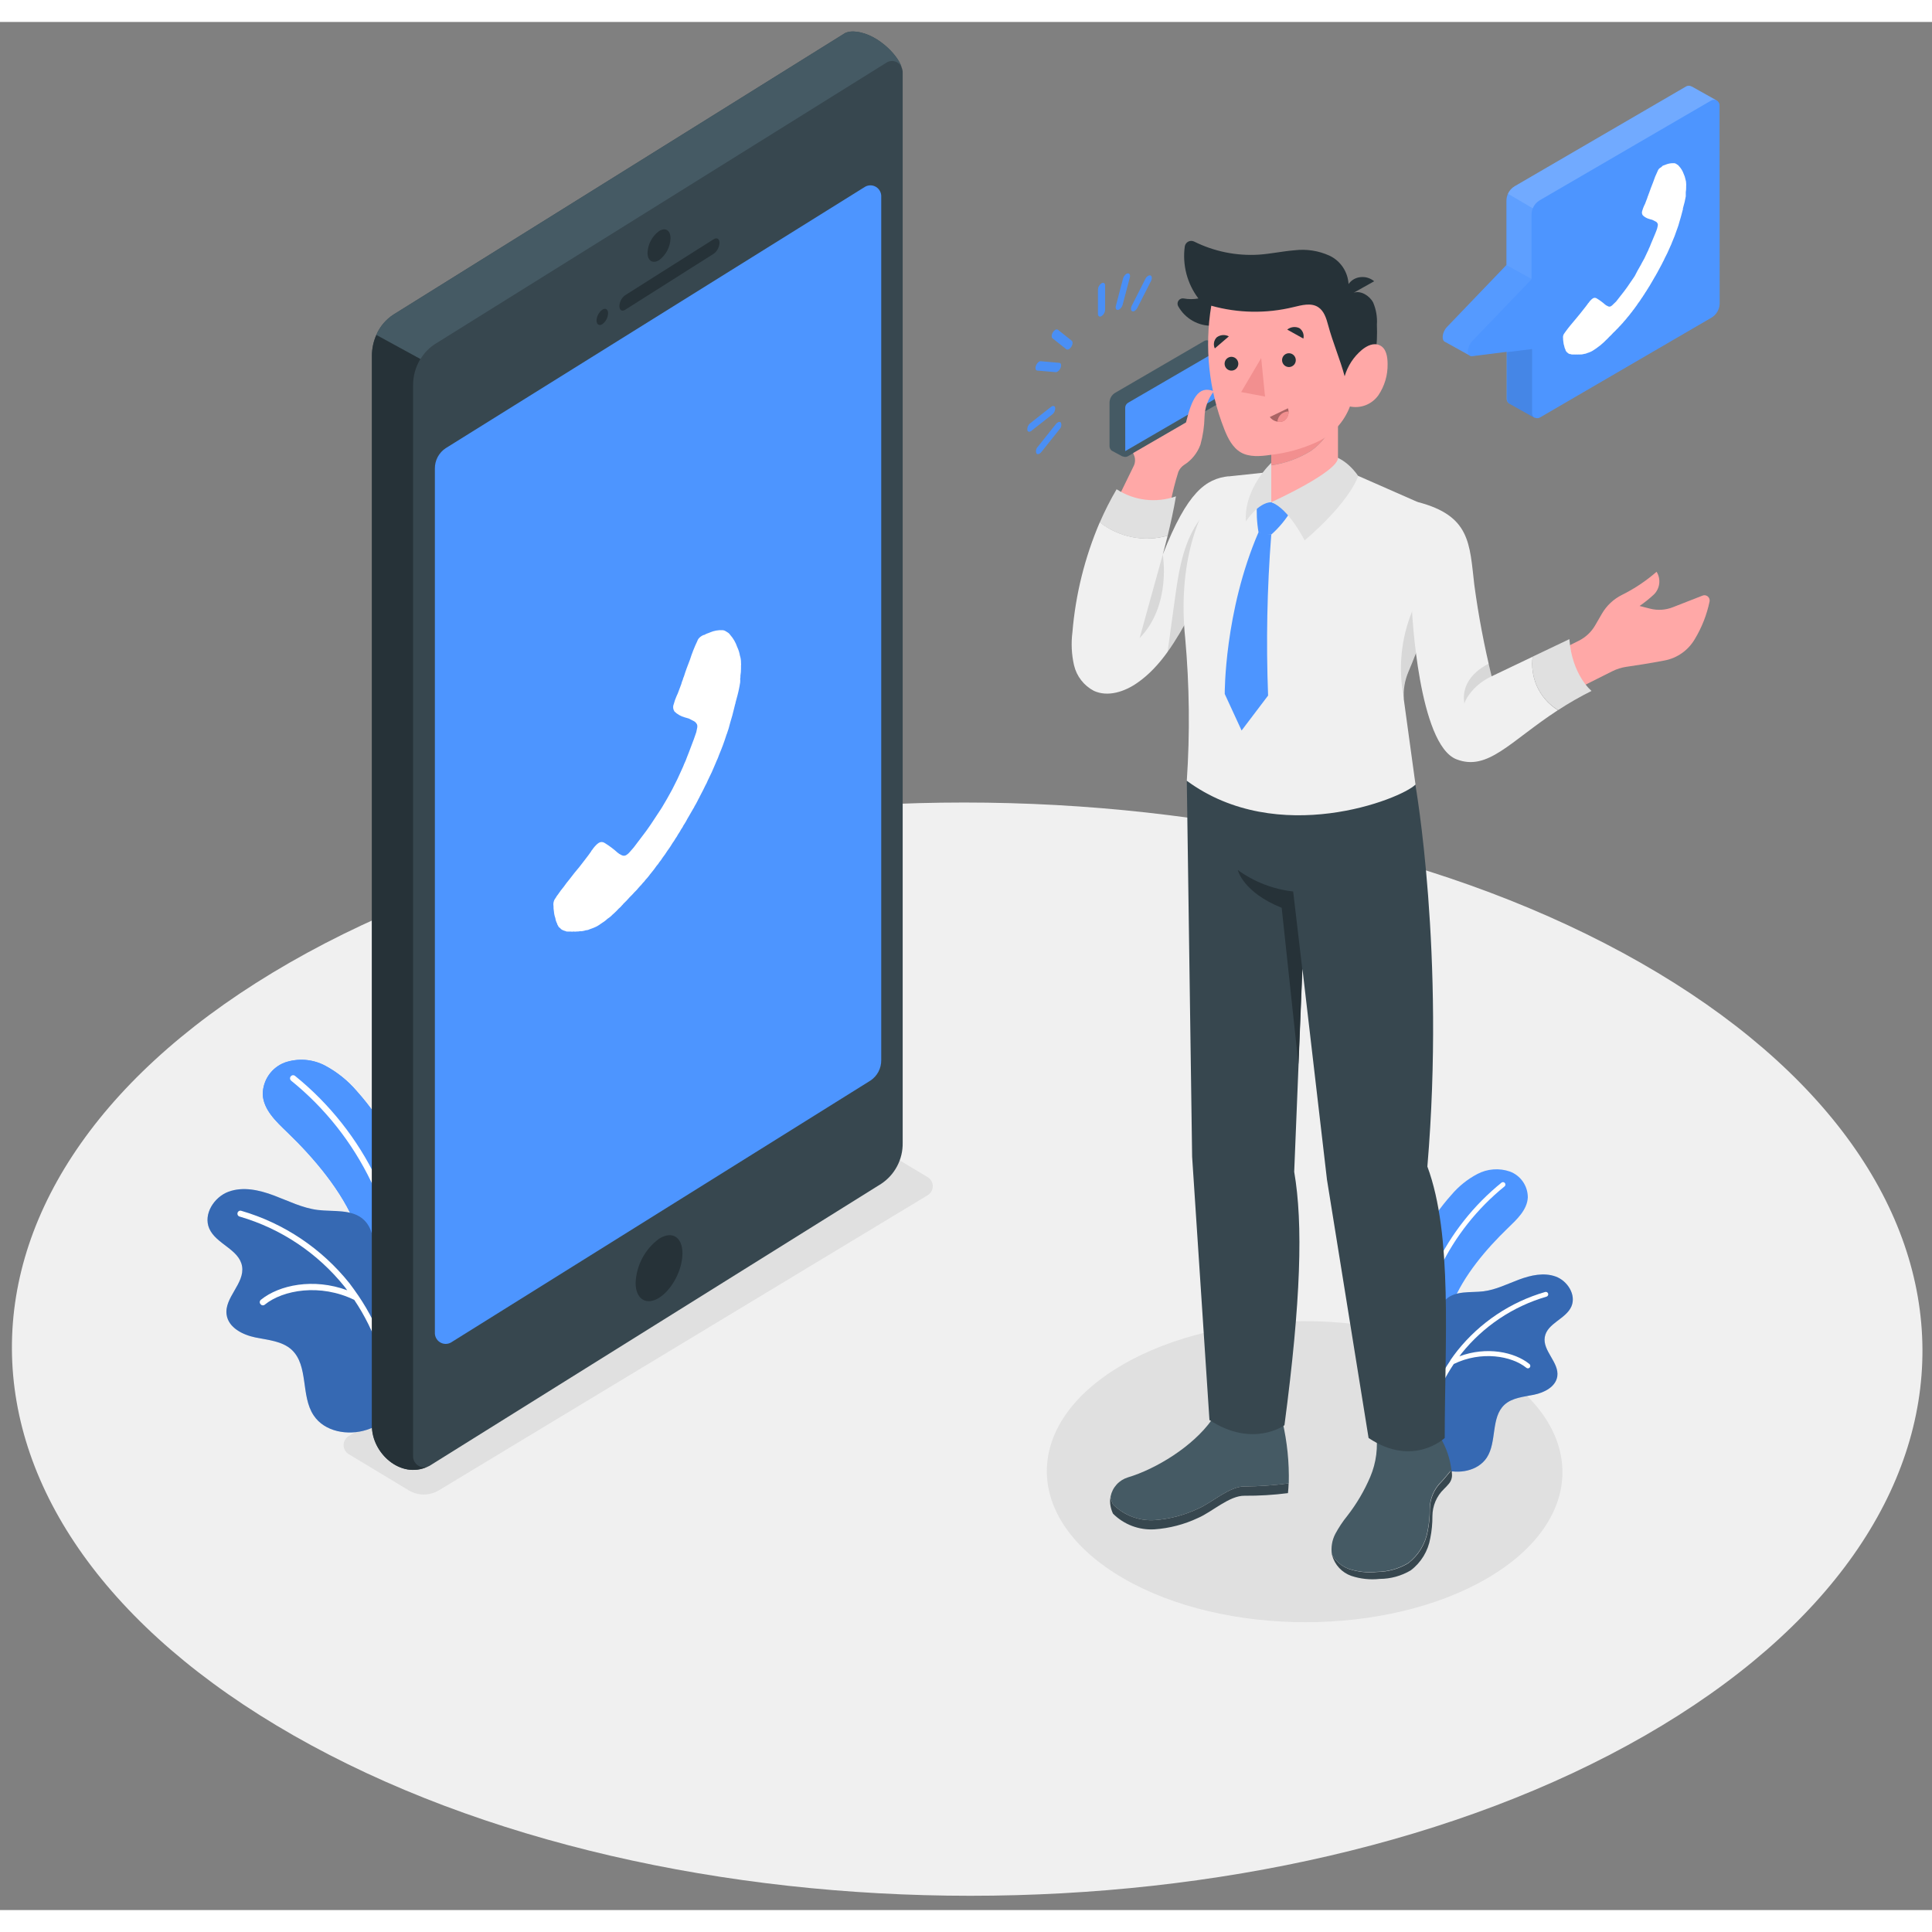 <svg width="300" height="300" viewBox="0 0 88 86" fill="none" xmlns="http://www.w3.org/2000/svg">
<rect x="0" y="0" width="88" height="86" fill="#808080" stroke="none"/>
<path d="M74.721 42.849C91.769 52.572 91.858 68.325 74.919 78.056C57.98 87.787 30.435 87.777 13.387 78.056C-3.66 68.335 -3.751 52.58 13.19 42.849C30.131 33.118 57.678 33.126 74.721 42.849Z" fill="#F0F0F0"/>
<path d="M15.873 65.228L18.611 66.88C18.82 67.007 19.059 67.074 19.302 67.074C19.546 67.074 19.785 67.007 19.994 66.88L42.259 53.439C42.329 53.396 42.386 53.336 42.426 53.265C42.466 53.193 42.486 53.112 42.486 53.03C42.486 52.948 42.466 52.867 42.426 52.796C42.386 52.724 42.329 52.664 42.259 52.621L39.513 50.969C39.304 50.843 39.065 50.776 38.822 50.776C38.578 50.776 38.339 50.843 38.131 50.969L15.873 64.416C15.805 64.459 15.749 64.519 15.71 64.59C15.671 64.661 15.65 64.741 15.65 64.822C15.65 64.903 15.671 64.983 15.71 65.054C15.749 65.125 15.805 65.185 15.873 65.228Z" fill="#E0E0E0"/>
<path d="M67.7 61.184C72.301 63.863 72.326 68.204 67.756 70.881C63.185 73.558 55.749 73.56 51.149 70.881C46.548 68.202 46.523 63.863 51.093 61.184C55.664 58.505 63.1 58.507 67.7 61.184Z" fill="#E0E0E0"/>
<path d="M13.092 50.579C12.585 50.09 12.002 49.554 11.967 48.846C11.969 48.529 12.067 48.22 12.247 47.961C12.428 47.702 12.683 47.504 12.978 47.395C13.275 47.293 13.59 47.254 13.903 47.277C14.216 47.301 14.521 47.389 14.8 47.534C15.356 47.83 15.851 48.229 16.259 48.71C17.488 50.087 18.378 51.737 18.857 53.526C19.335 55.314 19.388 57.191 19.012 59.004C18.96 59.243 18.881 59.508 18.668 59.621C18.328 59.803 17.941 59.484 17.709 59.175C17.203 58.499 16.822 57.738 16.581 56.926C16.384 56.24 16.471 55.483 16.214 54.837C15.586 53.25 14.301 51.743 13.092 50.579Z" fill="#4D95FF"/>
<path d="M13.092 50.579C12.585 50.09 12.002 49.554 11.967 48.846C11.969 48.529 12.067 48.22 12.247 47.961C12.428 47.702 12.683 47.504 12.978 47.395C13.275 47.293 13.59 47.254 13.903 47.277C14.216 47.301 14.521 47.389 14.8 47.534C15.356 47.83 15.851 48.229 16.259 48.71C17.488 50.087 18.378 51.737 18.857 53.526C19.335 55.314 19.388 57.191 19.012 59.004C18.96 59.243 18.881 59.508 18.668 59.621C18.328 59.803 17.941 59.484 17.709 59.175C17.203 58.499 16.822 57.738 16.581 56.926C16.384 56.24 16.471 55.483 16.214 54.837C15.586 53.25 14.301 51.743 13.092 50.579Z" fill="#4D95FF"/>
<path d="M18.372 58.696C18.354 58.696 18.336 58.692 18.32 58.685C18.303 58.678 18.288 58.668 18.276 58.656C18.263 58.643 18.254 58.627 18.247 58.611C18.24 58.594 18.237 58.576 18.237 58.559C18.221 56.572 17.766 54.615 16.906 52.828C16.046 51.041 14.803 49.469 13.266 48.227C13.251 48.215 13.239 48.201 13.229 48.185C13.22 48.169 13.214 48.151 13.212 48.132C13.21 48.114 13.211 48.095 13.216 48.077C13.222 48.059 13.23 48.042 13.242 48.028C13.254 48.013 13.268 48.001 13.284 47.992C13.3 47.983 13.318 47.977 13.336 47.975C13.354 47.973 13.373 47.975 13.391 47.98C13.409 47.985 13.425 47.994 13.439 48.006C15.009 49.274 16.279 50.879 17.156 52.703C18.034 54.528 18.498 56.527 18.514 58.554C18.514 58.573 18.511 58.592 18.504 58.61C18.497 58.627 18.487 58.643 18.473 58.656C18.46 58.67 18.444 58.68 18.427 58.687C18.409 58.694 18.39 58.697 18.372 58.696Z" fill="white"/>
<path d="M16.707 64.126C15.852 64.402 14.78 64.221 14.284 63.465C13.692 62.577 14.065 61.208 13.285 60.479C12.849 60.081 12.207 60.037 11.629 59.918C11.05 59.798 10.408 59.474 10.322 58.885C10.207 58.105 11.159 57.456 11.026 56.678C10.894 55.899 9.842 55.67 9.532 54.958C9.249 54.309 9.749 53.523 10.412 53.28C11.076 53.037 11.812 53.204 12.472 53.451C13.131 53.698 13.773 54.025 14.472 54.112C15.171 54.2 16.04 54.058 16.573 54.562C17.287 55.235 16.879 56.518 17.43 57.33C17.801 57.876 18.498 58.065 19.031 58.447C19.362 58.69 19.631 59.009 19.815 59.377C19.999 59.746 20.093 60.154 20.089 60.567C20.071 61.46 19.605 62.107 18.934 62.621C18.223 63.178 17.597 63.839 16.707 64.126Z" fill="#4D95FF"/>
<path opacity="0.3" d="M16.707 64.126C15.852 64.402 14.78 64.221 14.284 63.465C13.692 62.577 14.065 61.208 13.285 60.479C12.849 60.081 12.207 60.037 11.629 59.918C11.05 59.798 10.408 59.474 10.322 58.885C10.207 58.105 11.159 57.456 11.026 56.678C10.894 55.899 9.842 55.67 9.532 54.958C9.249 54.309 9.749 53.523 10.412 53.28C11.076 53.037 11.812 53.204 12.472 53.451C13.131 53.698 13.773 54.025 14.472 54.112C15.171 54.2 16.04 54.058 16.573 54.562C17.287 55.235 16.879 56.518 17.43 57.33C17.801 57.876 18.498 58.065 19.031 58.447C19.362 58.69 19.631 59.009 19.815 59.377C19.999 59.746 20.093 60.154 20.089 60.567C20.071 61.46 19.605 62.107 18.934 62.621C18.223 63.178 17.597 63.839 16.707 64.126Z" fill="black"/>
<path d="M16.322 58.013L16.312 57.999C16.184 57.812 16.051 57.627 15.917 57.45C14.652 55.87 12.936 54.719 11.001 54.154C10.983 54.147 10.964 54.144 10.945 54.144C10.926 54.145 10.908 54.15 10.891 54.158C10.873 54.167 10.858 54.179 10.846 54.193C10.834 54.208 10.825 54.225 10.82 54.243C10.815 54.262 10.813 54.281 10.816 54.3C10.818 54.319 10.825 54.337 10.835 54.354C10.845 54.37 10.858 54.384 10.874 54.395C10.889 54.406 10.907 54.413 10.926 54.416C12.807 54.966 14.476 56.084 15.706 57.621C15.743 57.669 15.777 57.722 15.815 57.77C14.282 57.203 12.719 57.526 11.885 58.202C11.87 58.213 11.858 58.228 11.849 58.244C11.839 58.261 11.834 58.279 11.832 58.297C11.83 58.316 11.832 58.335 11.838 58.353C11.844 58.371 11.853 58.387 11.866 58.401C11.877 58.416 11.891 58.429 11.907 58.439C11.923 58.448 11.941 58.454 11.96 58.456C11.978 58.458 11.997 58.456 12.015 58.451C12.033 58.445 12.049 58.436 12.063 58.423C12.888 57.752 14.592 57.454 16.136 58.208C17.097 59.637 17.659 61.3 17.763 63.023C17.765 63.057 17.78 63.09 17.805 63.113C17.83 63.137 17.863 63.15 17.898 63.15C17.915 63.15 17.933 63.145 17.949 63.138C17.965 63.13 17.98 63.119 17.991 63.106C18.003 63.092 18.013 63.077 18.018 63.06C18.024 63.043 18.027 63.025 18.026 63.007C17.916 61.218 17.327 59.492 16.322 58.013Z" fill="white"/>
<path d="M68.678 54.942C69.091 54.544 69.563 54.11 69.59 53.537C69.589 53.28 69.51 53.029 69.364 52.819C69.217 52.609 69.01 52.449 68.771 52.361C68.529 52.278 68.274 52.245 68.02 52.265C67.766 52.284 67.518 52.355 67.292 52.474C66.84 52.712 66.438 53.036 66.107 53.427C65.108 54.545 64.385 55.885 63.996 57.337C63.608 58.79 63.566 60.315 63.872 61.787C63.881 61.886 63.911 61.981 63.959 62.068C64.008 62.154 64.073 62.229 64.153 62.288C64.429 62.436 64.745 62.177 64.93 61.926C65.341 61.377 65.651 60.758 65.845 60.099C66.01 59.544 65.936 58.929 66.143 58.405C66.654 57.111 67.697 55.887 68.678 54.942Z" fill="#4D95FF"/>
<path d="M64.392 61.528C64.421 61.528 64.449 61.516 64.47 61.495C64.491 61.475 64.502 61.446 64.502 61.417C64.516 59.805 64.885 58.216 65.583 56.766C66.281 55.316 67.29 54.041 68.538 53.033C68.557 53.014 68.568 52.988 68.569 52.961C68.57 52.934 68.562 52.908 68.545 52.886C68.529 52.865 68.505 52.851 68.478 52.846C68.452 52.841 68.425 52.846 68.402 52.86C67.129 53.889 66.099 55.191 65.387 56.672C64.675 58.152 64.298 59.773 64.285 61.419C64.286 61.447 64.297 61.474 64.317 61.495C64.337 61.515 64.364 61.527 64.392 61.528Z" fill="white"/>
<path d="M65.745 65.933C66.439 66.158 67.31 66.01 67.719 65.397C68.191 64.677 67.897 63.566 68.528 62.983C68.884 62.659 69.403 62.625 69.873 62.527C70.343 62.43 70.86 62.169 70.933 61.691C71.026 61.056 70.254 60.531 70.363 59.9C70.471 59.269 71.322 59.084 71.575 58.507C71.804 57.979 71.397 57.34 70.86 57.145C70.323 56.95 69.725 57.084 69.19 57.283C68.655 57.482 68.134 57.748 67.567 57.818C67 57.888 66.295 57.774 65.863 58.184C65.282 58.73 65.614 59.777 65.166 60.431C64.866 60.873 64.301 61.029 63.869 61.335C63.599 61.532 63.381 61.791 63.231 62.09C63.082 62.39 63.006 62.721 63.01 63.057C63.024 63.781 63.405 64.305 63.946 64.723C64.516 65.165 65.032 65.702 65.745 65.933Z" fill="#4D95FF"/>
<path opacity="0.3" d="M65.745 65.933C66.439 66.158 67.31 66.01 67.719 65.397C68.191 64.677 67.897 63.566 68.528 62.983C68.884 62.659 69.403 62.625 69.873 62.527C70.343 62.43 70.86 62.169 70.933 61.691C71.026 61.056 70.254 60.531 70.363 59.9C70.471 59.269 71.322 59.084 71.575 58.507C71.804 57.979 71.397 57.34 70.86 57.145C70.323 56.95 69.725 57.084 69.19 57.283C68.655 57.482 68.134 57.748 67.567 57.818C67 57.888 66.295 57.774 65.863 58.184C65.282 58.73 65.614 59.777 65.166 60.431C64.866 60.873 64.301 61.029 63.869 61.335C63.599 61.532 63.381 61.791 63.231 62.09C63.082 62.39 63.006 62.721 63.01 63.057C63.024 63.781 63.405 64.305 63.946 64.723C64.516 65.165 65.032 65.702 65.745 65.933Z" fill="black"/>
<path d="M66.058 60.975V60.963C66.163 60.812 66.269 60.662 66.384 60.519C67.412 59.236 68.807 58.303 70.38 57.848C70.408 57.84 70.438 57.843 70.464 57.858C70.489 57.872 70.508 57.895 70.516 57.924C70.52 57.938 70.522 57.953 70.52 57.967C70.518 57.981 70.513 57.996 70.506 58.008C70.499 58.021 70.49 58.032 70.478 58.041C70.467 58.05 70.454 58.057 70.439 58.061C68.914 58.505 67.561 59.411 66.564 60.656C66.532 60.696 66.504 60.738 66.475 60.778C67.717 60.316 68.984 60.579 69.662 61.128C69.68 61.142 69.693 61.162 69.699 61.184C69.706 61.207 69.705 61.23 69.698 61.252C69.69 61.274 69.676 61.293 69.657 61.307C69.638 61.32 69.615 61.327 69.592 61.327C69.567 61.327 69.543 61.318 69.523 61.301C68.854 60.758 67.472 60.517 66.218 61.128C65.436 62.288 64.977 63.639 64.889 65.039C64.887 65.067 64.875 65.094 64.854 65.113C64.834 65.132 64.807 65.143 64.779 65.143C64.764 65.142 64.75 65.138 64.737 65.132C64.724 65.126 64.713 65.117 64.703 65.106C64.693 65.095 64.686 65.082 64.681 65.068C64.677 65.054 64.675 65.04 64.676 65.025C64.764 63.574 65.242 62.174 66.058 60.975Z" fill="white"/>
<path d="M50.174 11.902C50.264 11.849 50.337 11.902 50.337 11.998V13.115C50.334 13.172 50.318 13.227 50.289 13.277C50.261 13.326 50.221 13.368 50.174 13.399C50.083 13.453 50.01 13.399 50.01 13.306V12.189C50.013 12.132 50.029 12.076 50.058 12.026C50.086 11.976 50.126 11.934 50.174 11.902Z" fill="#4D95FF"/>
<path d="M48.066 14.024C48.085 14.011 48.107 14.005 48.13 14.005C48.152 14.005 48.174 14.011 48.193 14.024L48.815 14.518C48.874 14.566 48.864 14.691 48.795 14.798C48.769 14.842 48.733 14.878 48.69 14.904C48.672 14.917 48.65 14.924 48.627 14.924C48.604 14.924 48.582 14.917 48.564 14.904L47.942 14.41C47.883 14.363 47.891 14.237 47.962 14.13C47.988 14.087 48.024 14.05 48.066 14.024Z" fill="#4D95FF"/>
<path d="M47.338 15.465C47.361 15.455 47.386 15.451 47.411 15.453L48.248 15.527C48.327 15.527 48.355 15.634 48.309 15.752C48.282 15.824 48.232 15.886 48.167 15.929C48.143 15.945 48.114 15.953 48.084 15.951L47.247 15.879C47.17 15.879 47.142 15.772 47.188 15.654C47.215 15.575 47.268 15.509 47.338 15.465Z" fill="#4D95FF"/>
<path d="M48.181 18.24C48.239 18.206 48.294 18.208 48.323 18.252C48.343 18.301 48.347 18.355 48.337 18.408C48.326 18.46 48.301 18.508 48.264 18.546L47.431 19.591C47.409 19.62 47.381 19.644 47.35 19.663C47.293 19.697 47.237 19.695 47.206 19.651C47.187 19.601 47.183 19.547 47.193 19.495C47.203 19.443 47.228 19.395 47.265 19.356L48.098 18.311C48.121 18.283 48.15 18.258 48.181 18.24Z" fill="#4D95FF"/>
<path d="M47.902 17.513C47.98 17.47 48.05 17.493 48.063 17.577C48.067 17.634 48.057 17.691 48.034 17.743C48.011 17.795 47.975 17.84 47.931 17.875L46.981 18.622L46.954 18.642C46.875 18.688 46.806 18.664 46.792 18.578C46.788 18.521 46.798 18.464 46.821 18.412C46.844 18.36 46.88 18.314 46.924 18.28L47.872 17.533L47.902 17.513Z" fill="#4D95FF"/>
<path d="M52.297 11.564C52.312 11.553 52.33 11.546 52.348 11.543C52.367 11.54 52.386 11.541 52.404 11.546C52.473 11.574 52.483 11.688 52.425 11.803L51.807 13.019C51.779 13.077 51.735 13.126 51.681 13.16C51.665 13.171 51.648 13.178 51.629 13.181C51.611 13.184 51.592 13.183 51.574 13.178C51.505 13.15 51.495 13.035 51.554 12.919L52.17 11.705C52.198 11.647 52.242 11.598 52.297 11.564Z" fill="#4D95FF"/>
<path d="M51.306 11.473C51.324 11.462 51.343 11.456 51.364 11.453C51.448 11.439 51.492 11.522 51.462 11.64L51.135 12.88C51.112 12.968 51.057 13.045 50.98 13.095C50.964 13.105 50.945 13.113 50.925 13.117C50.84 13.13 50.795 13.047 50.827 12.93L51.152 11.69C51.175 11.601 51.23 11.523 51.306 11.473Z" fill="#4D95FF"/>
<g opacity="0.2">
<path opacity="0.2" d="M50.174 11.902C50.264 11.849 50.337 11.902 50.337 11.998V13.115C50.334 13.172 50.318 13.227 50.289 13.277C50.261 13.326 50.221 13.368 50.174 13.399C50.083 13.453 50.01 13.399 50.01 13.306V12.189C50.013 12.132 50.029 12.076 50.058 12.026C50.086 11.976 50.126 11.934 50.174 11.902Z" fill="black"/>
<path opacity="0.2" d="M48.066 14.024C48.085 14.011 48.107 14.005 48.13 14.005C48.152 14.005 48.174 14.011 48.193 14.024L48.815 14.518C48.874 14.566 48.864 14.691 48.795 14.798C48.769 14.842 48.733 14.878 48.69 14.904C48.672 14.917 48.65 14.924 48.627 14.924C48.604 14.924 48.582 14.917 48.564 14.904L47.942 14.41C47.883 14.363 47.891 14.237 47.962 14.13C47.988 14.087 48.024 14.05 48.066 14.024Z" fill="black"/>
<path opacity="0.2" d="M47.338 15.465C47.361 15.455 47.386 15.451 47.411 15.453L48.248 15.527C48.327 15.527 48.355 15.634 48.309 15.752C48.282 15.824 48.232 15.886 48.167 15.929C48.143 15.945 48.114 15.953 48.084 15.951L47.247 15.879C47.17 15.879 47.142 15.772 47.188 15.654C47.215 15.575 47.268 15.509 47.338 15.465Z" fill="black"/>
<path opacity="0.2" d="M48.179 18.24C48.236 18.206 48.292 18.208 48.321 18.252C48.341 18.301 48.346 18.355 48.335 18.408C48.324 18.46 48.299 18.508 48.262 18.546L47.429 19.591C47.407 19.62 47.379 19.644 47.348 19.663C47.291 19.697 47.236 19.695 47.204 19.651C47.185 19.601 47.181 19.547 47.191 19.495C47.202 19.443 47.227 19.395 47.263 19.356L48.096 18.311C48.119 18.283 48.148 18.258 48.179 18.24Z" fill="black"/>
<path opacity="0.2" d="M47.901 17.513C47.98 17.47 48.05 17.493 48.063 17.577C48.067 17.634 48.057 17.691 48.034 17.743C48.011 17.795 47.975 17.84 47.931 17.875L46.981 18.622L46.954 18.642C46.875 18.688 46.806 18.664 46.792 18.578C46.788 18.521 46.798 18.464 46.821 18.412C46.844 18.36 46.879 18.314 46.924 18.28L47.872 17.533L47.901 17.513Z" fill="black"/>
<path opacity="0.2" d="M52.297 11.564C52.312 11.553 52.33 11.546 52.348 11.543C52.367 11.54 52.386 11.541 52.404 11.546C52.473 11.574 52.483 11.688 52.425 11.803L51.807 13.019C51.779 13.077 51.735 13.126 51.681 13.16C51.665 13.171 51.648 13.178 51.629 13.181C51.611 13.184 51.592 13.183 51.574 13.178C51.505 13.15 51.495 13.035 51.554 12.919L52.17 11.705C52.198 11.647 52.242 11.598 52.297 11.564Z" fill="black"/>
<path opacity="0.2" d="M51.306 11.473C51.324 11.462 51.343 11.456 51.364 11.453C51.448 11.439 51.492 11.522 51.462 11.64L51.135 12.88C51.112 12.968 51.057 13.045 50.98 13.095C50.964 13.105 50.945 13.113 50.925 13.117C50.84 13.13 50.795 13.047 50.827 12.93L51.152 11.69C51.175 11.601 51.23 11.523 51.306 11.473Z" fill="black"/>
</g>
<path d="M50.695 67.525C50.942 67.77 51.237 67.961 51.561 68.084C51.885 68.207 52.231 68.26 52.577 68.24C53.266 68.192 53.94 68.016 54.565 67.72C55.203 67.449 56.001 66.693 56.69 66.707C57.363 66.702 58.035 66.655 58.702 66.566C58.726 65.618 58.63 64.672 58.415 63.749L55.203 63.662C54.336 64.89 52.65 65.911 51.374 66.293C51.177 66.353 50.999 66.466 50.86 66.619C50.721 66.772 50.626 66.961 50.585 67.165C50.584 67.172 50.584 67.179 50.585 67.187C50.608 67.304 50.645 67.417 50.695 67.525Z" fill="#455A64"/>
<path d="M56.69 66.707C56.001 66.693 55.204 67.449 54.566 67.72C53.941 68.016 53.267 68.192 52.578 68.24C52.232 68.26 51.886 68.207 51.562 68.084C51.237 67.961 50.943 67.77 50.696 67.525C50.645 67.417 50.608 67.304 50.585 67.187C50.584 67.179 50.584 67.172 50.585 67.165C50.555 67.311 50.555 67.461 50.585 67.607C50.608 67.724 50.645 67.837 50.696 67.945C50.942 68.191 51.237 68.381 51.561 68.504C51.886 68.627 52.232 68.68 52.578 68.66C53.266 68.612 53.941 68.437 54.566 68.142C55.204 67.871 56.001 67.115 56.69 67.129C57.35 67.134 58.01 67.094 58.665 67.01C58.681 66.862 58.691 66.713 58.696 66.566C58.031 66.654 57.361 66.702 56.69 66.707Z" fill="#37474F"/>
<path d="M65.13 67.73C65.132 68.068 65.1 68.406 65.033 68.737C64.932 69.322 64.613 69.847 64.143 70.204C63.714 70.461 63.226 70.598 62.727 70.602C62.291 70.649 61.85 70.602 61.434 70.463C61.116 70.344 60.848 70.119 60.676 69.824C60.676 69.824 60.676 69.836 60.676 69.842C60.736 70.057 60.847 70.255 60.998 70.418C61.15 70.581 61.339 70.705 61.548 70.779C61.965 70.918 62.407 70.965 62.844 70.917C63.341 70.916 63.829 70.782 64.257 70.528C64.729 70.171 65.048 69.646 65.148 69.06C65.215 68.729 65.247 68.392 65.245 68.055C65.246 67.825 65.293 67.597 65.382 67.386C65.472 67.175 65.603 66.984 65.768 66.825C65.848 66.748 65.924 66.667 65.995 66.582C66.046 66.521 66.085 66.451 66.109 66.376C66.133 66.3 66.142 66.221 66.135 66.142C66.135 66.08 66.123 66.018 66.115 65.959C65.999 66.102 65.72 66.44 65.649 66.508C65.487 66.667 65.357 66.857 65.268 67.067C65.179 67.276 65.132 67.502 65.13 67.73Z" fill="#37474F"/>
<path d="M62.674 64.217C62.778 64.911 62.688 65.62 62.415 66.265C62.145 66.9 61.794 67.497 61.371 68.04C61.163 68.297 60.979 68.573 60.822 68.865C60.67 69.156 60.616 69.49 60.668 69.816C60.84 70.111 61.108 70.336 61.426 70.455C61.842 70.594 62.283 70.641 62.719 70.594C63.218 70.59 63.706 70.453 64.135 70.196C64.606 69.839 64.924 69.314 65.025 68.729C65.092 68.398 65.125 68.06 65.122 67.722C65.123 67.492 65.17 67.265 65.26 67.054C65.349 66.843 65.48 66.652 65.643 66.492C65.715 66.424 65.993 66.094 66.109 65.943C66.046 65.441 65.883 64.957 65.63 64.52L62.674 64.217Z" fill="#455A64"/>
<path d="M54.057 34.561L54.3 51.69L55.089 63.68C57.064 64.973 58.505 63.917 58.505 63.917C59.257 58.236 59.358 54.743 58.949 52.373L59.324 43.129L60.442 52.733L62.337 64.498C64.369 65.859 65.805 64.498 65.805 64.498C65.805 60.143 66.18 55.274 65.015 52.134C65.834 42.431 64.468 34.74 64.468 34.74L54.057 34.561Z" fill="#37474F"/>
<path d="M58.902 39.606L59.317 43.137L59.141 47.466L58.379 40.349C56.602 39.634 56.381 38.629 56.381 38.629C57.124 39.168 57.992 39.504 58.902 39.606Z" fill="#263238"/>
<path d="M55.558 14.763L55.106 14.524H55.096H55.078C55.041 14.507 55 14.499 54.959 14.501C54.919 14.503 54.879 14.515 54.843 14.536L50.798 16.89C50.718 16.936 50.653 17.003 50.607 17.083C50.561 17.163 50.537 17.254 50.537 17.346V19.32C50.537 19.362 50.546 19.402 50.565 19.439C50.583 19.476 50.61 19.508 50.644 19.532C50.659 19.542 50.676 19.551 50.693 19.557L51.131 19.792L51.11 19.432L54.966 17.189C55.045 17.143 55.111 17.076 55.158 16.996C55.204 16.916 55.228 16.826 55.228 16.733V15.013L55.558 14.763Z" fill="#455A64"/>
<path d="M55.431 17.422L51.385 19.776C51.345 19.8 51.3 19.812 51.254 19.812C51.208 19.813 51.163 19.801 51.123 19.778C51.083 19.755 51.05 19.721 51.026 19.681C51.003 19.641 50.99 19.596 50.99 19.549V17.573C50.991 17.481 51.015 17.39 51.061 17.31C51.106 17.23 51.172 17.164 51.251 17.117L55.308 14.763C55.348 14.739 55.394 14.726 55.44 14.725C55.486 14.725 55.532 14.737 55.572 14.76C55.613 14.783 55.646 14.817 55.669 14.858C55.692 14.899 55.704 14.945 55.703 14.992V16.966C55.702 17.059 55.677 17.151 55.629 17.231C55.581 17.311 55.512 17.377 55.431 17.422Z" fill="#455A64"/>
<path d="M51.252 17.573C51.252 17.527 51.264 17.482 51.287 17.442C51.31 17.402 51.343 17.369 51.382 17.346L55.43 14.992V16.966C55.43 17.012 55.418 17.058 55.395 17.098C55.372 17.138 55.339 17.172 55.3 17.195L51.254 19.547L51.252 17.573Z" fill="#4D95FF"/>
<path d="M53.672 20.493C53.726 20.363 53.818 20.253 53.935 20.176C54.278 19.96 54.54 19.634 54.679 19.251C54.792 18.842 54.855 18.42 54.864 17.995C54.876 17.568 55.026 17.156 55.291 16.823C54.572 16.53 54.28 17.189 54.02 18.244L51.613 19.637L51.646 19.717C51.681 19.794 51.699 19.878 51.699 19.963C51.699 20.049 51.681 20.133 51.646 20.21L50.945 21.645C51.285 21.89 51.681 22.043 52.095 22.09C52.51 22.137 52.93 22.076 53.315 21.914C53.405 21.433 53.525 20.959 53.672 20.493Z" fill="#FFA8A7"/>
<path d="M53.186 23.399C53.312 22.883 53.464 22.205 53.563 21.607C53.117 21.764 52.643 21.817 52.174 21.761C51.706 21.705 51.257 21.542 50.86 21.285C50.574 21.772 50.319 22.276 50.094 22.794C50.526 23.131 51.032 23.361 51.568 23.466C52.105 23.571 52.659 23.548 53.186 23.399Z" fill="#E0E0E0"/>
<path d="M52.962 24.259C52.962 24.259 53.061 23.904 53.186 23.399C52.659 23.547 52.105 23.57 51.568 23.463C51.031 23.357 50.526 23.126 50.094 22.788C49.413 24.378 48.992 26.068 48.848 27.794C48.783 28.297 48.808 28.809 48.921 29.304C48.98 29.552 49.091 29.784 49.247 29.984C49.403 30.185 49.599 30.349 49.823 30.466C50.461 30.761 51.225 30.506 51.798 30.106C52.886 29.354 53.575 28.154 54.216 26.995L55.968 20.692C54.931 20.807 54.082 21.395 52.962 24.259Z" fill="#F0F0F0"/>
<path opacity="0.1" d="M52.962 24.259C52.552 25.724 51.91 28.062 51.91 28.062C53.371 26.565 52.962 24.259 52.962 24.259Z" fill="black"/>
<path opacity="0.1" d="M55.715 21.623C55.181 21.99 54.734 22.47 54.406 23.031C53.833 24.026 53.665 25.184 53.509 26.319C53.399 27.115 53.289 27.911 53.18 28.707C53.559 28.158 53.907 27.587 54.222 26.997L55.715 21.623Z" fill="black"/>
<path d="M57.842 20.499L55.974 20.698C54.444 22.057 53.654 24.91 53.984 28.062C54.178 30.224 54.203 32.397 54.057 34.563C58.204 37.616 63.817 35.399 64.474 34.736L63.943 30.865C63.91 30.43 63.982 29.994 64.153 29.593C64.547 28.675 65.243 26.872 65.337 25.475C65.396 24.23 65.139 22.99 64.589 21.874L61.874 20.68L57.842 20.499Z" fill="#F0F0F0"/>
<path opacity="0.1" d="M64.152 29.585C64.497 28.777 65.079 27.282 65.277 25.982C64.892 26.217 64.487 26.448 64.325 26.834C63.814 28.082 63.68 29.455 63.94 30.779C63.92 30.37 63.992 29.962 64.152 29.585Z" fill="black"/>
<path d="M57.323 23.244C55.76 26.868 55.785 30.608 55.785 30.608L56.553 32.274L57.76 30.681C57.666 28.24 57.714 25.795 57.904 23.359L57.323 23.244Z" fill="#4D95FF"/>
<path d="M57.257 21.874C57.224 22.332 57.246 22.791 57.324 23.244C57.504 23.333 57.705 23.37 57.904 23.351C58.272 23.023 58.586 22.64 58.836 22.215L57.904 21.874H57.257Z" fill="#4D95FF"/>
<path d="M57.904 21.874C58.708 22.173 59.423 23.616 59.423 23.616C61.535 21.808 61.865 20.68 61.865 20.68C61.322 19.902 60.73 19.776 60.73 19.776L57.904 21.874Z" fill="#E0E0E0"/>
<path d="M57.905 21.874C57.291 21.892 56.748 22.754 56.748 22.754C56.649 21.245 57.905 20.083 57.905 20.083V21.874Z" fill="#E0E0E0"/>
<path d="M60.779 18.087L57.904 19.122V20.194C58.551 20.102 59.172 19.875 59.727 19.527C60.223 19.175 60.593 18.669 60.779 18.087Z" fill="#F28F8F"/>
<path d="M60.779 18.087C60.593 18.669 60.223 19.175 59.727 19.527C59.172 19.875 58.551 20.102 57.904 20.194V21.874C57.904 21.874 60.943 20.499 60.943 19.852V18.027L60.779 18.087Z" fill="#FFA8A7"/>
<path d="M55.241 13.837C54.921 13.849 54.605 13.772 54.326 13.614C54.047 13.456 53.817 13.223 53.661 12.941C53.641 12.901 53.632 12.856 53.636 12.811C53.639 12.766 53.656 12.723 53.683 12.687C53.71 12.65 53.746 12.623 53.788 12.607C53.83 12.59 53.876 12.586 53.92 12.595C54.14 12.635 54.365 12.635 54.585 12.595C54.332 12.261 54.147 11.88 54.04 11.473C53.934 11.067 53.908 10.643 53.965 10.227C53.972 10.18 53.99 10.136 54.017 10.098C54.044 10.059 54.08 10.028 54.121 10.006C54.163 9.984 54.208 9.973 54.255 9.972C54.302 9.971 54.348 9.981 54.39 10.002C55.305 10.457 56.323 10.663 57.342 10.599C57.885 10.561 58.42 10.444 58.962 10.4C59.506 10.334 60.057 10.418 60.556 10.645C60.803 10.761 61.014 10.943 61.167 11.171C61.32 11.399 61.409 11.664 61.425 11.938C61.487 11.85 61.567 11.776 61.66 11.722C61.753 11.668 61.857 11.634 61.964 11.624C62.075 11.611 62.189 11.62 62.297 11.652C62.405 11.685 62.505 11.739 62.592 11.811C62.278 11.986 61.972 12.161 61.658 12.334C61.98 12.219 62.384 12.472 62.544 12.776C62.68 13.093 62.739 13.439 62.716 13.783C62.735 14.24 62.715 14.698 62.655 15.151C62.596 15.607 62.419 16.039 62.141 16.405C61.898 16.705 61.573 16.927 61.206 17.044C60.707 17.182 60.178 17.165 59.689 16.994C59.201 16.824 58.736 16.591 58.307 16.301C57.213 15.575 56.187 14.75 55.241 13.837Z" fill="#263238"/>
<path d="M55.172 12.925C54.856 14.819 55.061 16.764 55.764 18.548C55.926 18.96 56.139 19.386 56.52 19.607C56.901 19.828 57.416 19.788 57.873 19.719C58.612 19.638 59.334 19.436 60.009 19.122C60.689 18.799 61.219 18.223 61.488 17.515C61.73 17.565 61.98 17.543 62.21 17.453C62.44 17.362 62.639 17.206 62.783 17.004C63.067 16.584 63.214 16.085 63.203 15.577C63.203 15.254 63.144 14.874 62.856 14.733C62.568 14.591 62.264 14.749 62.037 14.932C61.66 15.246 61.385 15.666 61.247 16.138C61.035 15.354 60.706 14.595 60.495 13.809C60.412 13.499 60.309 13.162 60.04 12.989C59.715 12.778 59.288 12.9 58.911 12.989C57.679 13.289 56.392 13.267 55.172 12.925Z" fill="#FFA8A7"/>
<path d="M57.445 15.31L56.533 16.858L57.621 17.063L57.445 15.31Z" fill="#F28F8F"/>
<path d="M58.665 17.597L57.838 17.995C57.909 18.09 58.008 18.159 58.122 18.191C58.235 18.224 58.356 18.219 58.466 18.176C58.559 18.116 58.629 18.026 58.665 17.921C58.701 17.816 58.701 17.702 58.665 17.597Z" fill="#F28F8F"/>
<path opacity="0.3" d="M58.665 17.597L57.838 17.995C57.909 18.09 58.008 18.159 58.122 18.191C58.235 18.224 58.356 18.219 58.466 18.176C58.559 18.116 58.629 18.026 58.665 17.921C58.701 17.816 58.701 17.702 58.665 17.597Z" fill="black"/>
<path d="M58.182 18.208C58.278 18.228 58.378 18.219 58.47 18.182C58.545 18.139 58.606 18.074 58.645 17.995C58.684 17.917 58.699 17.829 58.689 17.742C58.572 17.742 58.457 17.782 58.365 17.856C58.261 17.945 58.195 18.071 58.182 18.208Z" fill="#F28F8F"/>
<path d="M59.02 15.372C59.024 15.413 59.02 15.454 59.009 15.494C58.997 15.534 58.977 15.571 58.952 15.603C58.925 15.635 58.894 15.661 58.857 15.681C58.821 15.701 58.782 15.713 58.741 15.717C58.7 15.721 58.659 15.717 58.619 15.705C58.58 15.693 58.544 15.674 58.512 15.648C58.48 15.621 58.453 15.589 58.434 15.553C58.414 15.517 58.402 15.476 58.398 15.435C58.394 15.394 58.398 15.353 58.409 15.313C58.421 15.274 58.44 15.237 58.466 15.205C58.492 15.173 58.524 15.146 58.56 15.127C58.596 15.107 58.636 15.095 58.677 15.091C58.759 15.083 58.841 15.107 58.906 15.16C58.97 15.213 59.011 15.289 59.02 15.372Z" fill="#263238"/>
<path d="M56.402 15.537C56.408 15.599 56.395 15.661 56.366 15.716C56.337 15.77 56.293 15.815 56.238 15.844C56.184 15.873 56.122 15.886 56.061 15.88C56 15.874 55.942 15.85 55.894 15.811C55.846 15.771 55.811 15.719 55.793 15.659C55.775 15.6 55.775 15.537 55.792 15.477C55.81 15.418 55.844 15.365 55.892 15.325C55.939 15.286 55.997 15.261 56.058 15.254C56.141 15.246 56.224 15.271 56.288 15.324C56.352 15.377 56.393 15.454 56.402 15.537Z" fill="#263238"/>
<path d="M55.973 14.321L55.333 14.87C55.295 14.787 55.282 14.695 55.297 14.605C55.312 14.515 55.355 14.432 55.418 14.367C55.497 14.307 55.591 14.271 55.689 14.263C55.787 14.255 55.885 14.275 55.973 14.321Z" fill="#263238"/>
<path d="M58.631 14.012C58.876 14.15 59.12 14.287 59.367 14.422C59.389 14.333 59.382 14.24 59.35 14.155C59.317 14.069 59.259 13.996 59.184 13.945C59.094 13.903 58.995 13.888 58.898 13.9C58.8 13.912 58.708 13.951 58.631 14.012Z" fill="#263238"/>
<path d="M70.93 28.675L71.917 28.182C72.226 28.027 72.484 27.785 72.657 27.485L72.967 26.95C73.181 26.583 73.497 26.287 73.876 26.098C74.445 25.816 74.976 25.461 75.455 25.043C75.556 25.204 75.598 25.396 75.575 25.585C75.552 25.774 75.465 25.95 75.329 26.082C75.125 26.27 74.909 26.444 74.681 26.601L75.157 26.723C75.501 26.811 75.863 26.789 76.194 26.659L77.552 26.128C77.591 26.113 77.633 26.108 77.674 26.115C77.716 26.122 77.754 26.14 77.786 26.166C77.819 26.193 77.843 26.227 77.858 26.267C77.873 26.306 77.877 26.349 77.87 26.39C77.745 26.997 77.517 27.578 77.197 28.108C77.049 28.361 76.85 28.58 76.611 28.748C76.373 28.917 76.101 29.032 75.814 29.085C75.121 29.217 74.45 29.32 74.069 29.374C73.851 29.407 73.639 29.474 73.441 29.573L71.984 30.303L70.93 28.675Z" fill="#FFA8A7"/>
<path d="M69.985 30.214C69.812 29.803 69.752 29.354 69.811 28.912L67.943 29.804C67.606 28.434 67.343 27.047 67.154 25.648C66.933 23.759 66.982 22.489 64.571 21.866L64.316 26.842C64.316 26.842 64.613 32.913 66.34 33.585C67.77 34.141 68.779 32.769 70.96 31.348C70.527 31.081 70.186 30.684 69.985 30.214Z" fill="#F0F0F0"/>
<path opacity="0.1" d="M66.702 31.048C66.767 30.765 67.227 30.118 67.952 29.804C67.952 29.804 67.897 29.583 67.816 29.224C67.441 29.412 66.516 29.983 66.702 31.048Z" fill="black"/>
<path d="M71.483 28.112L69.812 28.908C69.747 29.384 69.821 29.868 70.027 30.302C70.233 30.735 70.561 31.097 70.969 31.344C71.46 31.024 71.969 30.732 72.493 30.471C72.493 30.471 71.605 29.754 71.483 28.112Z" fill="#E0E0E0"/>
<path d="M78.323 3.798C78.323 3.753 78.311 3.708 78.288 3.67C78.266 3.631 78.234 3.599 78.195 3.577L77.053 2.938H77.043C77.006 2.916 76.964 2.905 76.921 2.905C76.878 2.905 76.836 2.916 76.799 2.938L68.996 7.48C68.88 7.548 68.784 7.645 68.717 7.762C68.65 7.879 68.615 8.012 68.615 8.147V11.07L65.913 13.887C65.673 14.14 65.647 14.52 65.835 14.579L66.911 15.177C66.93 15.196 66.953 15.21 66.979 15.219C67.005 15.227 67.032 15.229 67.059 15.224L68.626 15.025V17.171C68.626 17.215 68.637 17.259 68.659 17.297C68.681 17.336 68.713 17.368 68.751 17.39L69.884 18.025H69.9H69.912C69.948 18.042 69.989 18.05 70.029 18.049C70.07 18.047 70.11 18.035 70.145 18.015L77.948 13.473C78.064 13.406 78.161 13.309 78.228 13.191C78.294 13.074 78.329 12.941 78.329 12.806L78.323 3.798ZM69.959 8.266L69.933 8.296L69.959 8.266ZM69.886 8.362L69.866 8.389L69.886 8.362ZM69.778 8.618C69.776 8.63 69.776 8.641 69.778 8.652C69.776 8.641 69.776 8.63 69.778 8.618ZM70.016 8.22C70.025 8.212 70.034 8.204 70.044 8.196C70.035 8.201 70.025 8.205 70.016 8.21V8.22Z" fill="#4D95FF"/>
<path d="M75.645 6.628C75.611 6.646 75.58 6.67 75.555 6.7C75.535 6.724 75.519 6.751 75.509 6.781C75.424 6.954 75.352 7.132 75.292 7.315C75.227 7.476 75.166 7.637 75.11 7.8C75.096 7.829 75.084 7.86 75.077 7.892C75.058 7.931 75.043 7.971 75.033 8.013C74.998 8.105 74.962 8.194 74.929 8.286C74.915 8.312 74.903 8.336 74.891 8.362C74.856 8.437 74.827 8.516 74.804 8.596C74.79 8.631 74.784 8.669 74.788 8.706C74.792 8.744 74.806 8.779 74.828 8.809C74.913 8.891 75.018 8.949 75.132 8.977L75.162 8.987L75.257 9.012L75.42 9.094L75.452 9.114C75.462 9.128 75.474 9.14 75.484 9.152C75.494 9.166 75.503 9.183 75.509 9.2C75.515 9.226 75.515 9.254 75.509 9.281C75.499 9.321 75.49 9.363 75.482 9.403C75.474 9.442 75.432 9.538 75.409 9.602L75.373 9.689L75.251 9.98C75.209 10.073 75.18 10.151 75.15 10.229C75.121 10.284 75.096 10.341 75.075 10.4L75.033 10.485C75 10.557 74.964 10.629 74.931 10.702L74.901 10.766L74.79 10.965L74.749 11.045L74.621 11.271L74.587 11.329L74.461 11.572L74.421 11.632L74.125 12.066L74.007 12.227L73.973 12.273L73.612 12.734L73.474 12.866C73.447 12.898 73.416 12.924 73.381 12.945C73.359 12.959 73.333 12.967 73.307 12.967C73.281 12.967 73.255 12.959 73.233 12.945L73.144 12.9C73.144 12.886 73.132 12.884 73.122 12.882C72.999 12.773 72.867 12.676 72.727 12.591C72.701 12.574 72.671 12.565 72.639 12.565C72.608 12.565 72.578 12.574 72.552 12.591C72.535 12.601 72.52 12.612 72.506 12.625C72.447 12.675 72.396 12.733 72.354 12.798C72.338 12.808 72.326 12.822 72.32 12.84C72.212 12.993 72.091 13.13 71.979 13.278C71.866 13.425 71.772 13.523 71.671 13.65C71.614 13.716 71.558 13.783 71.505 13.849C71.452 13.915 71.385 13.998 71.327 14.08C71.304 14.106 71.284 14.135 71.266 14.165C71.237 14.198 71.216 14.238 71.203 14.28C71.191 14.322 71.188 14.367 71.195 14.41C71.195 14.464 71.2 14.517 71.209 14.57C71.213 14.638 71.227 14.705 71.25 14.769C71.256 14.811 71.268 14.851 71.286 14.89C71.292 14.902 71.298 14.914 71.306 14.926C71.304 14.935 71.304 14.944 71.306 14.954C71.312 14.965 71.319 14.976 71.327 14.986C71.332 15 71.339 15.013 71.349 15.024C71.359 15.036 71.371 15.045 71.385 15.051C71.403 15.076 71.427 15.096 71.456 15.109L71.505 15.129H71.539L71.58 15.145H71.6C71.623 15.15 71.646 15.15 71.669 15.145C71.674 15.148 71.68 15.149 71.686 15.149C71.692 15.149 71.697 15.148 71.703 15.145C71.731 15.152 71.761 15.152 71.789 15.145C71.821 15.152 71.853 15.152 71.884 15.145C71.915 15.15 71.948 15.15 71.979 15.145H72.036C72.081 15.14 72.126 15.131 72.168 15.117H72.19L72.237 15.105C72.25 15.103 72.261 15.098 72.271 15.091L72.32 15.073C72.37 15.059 72.418 15.04 72.465 15.017L72.504 14.998L72.536 14.98C72.564 14.964 72.591 14.947 72.617 14.928C72.649 14.909 72.68 14.888 72.709 14.866C72.745 14.842 72.779 14.816 72.812 14.789C72.841 14.769 72.871 14.747 72.901 14.723L72.936 14.691L72.954 14.675L73.004 14.633C73.055 14.589 73.103 14.542 73.15 14.492C73.188 14.461 73.224 14.426 73.256 14.388C73.269 14.38 73.279 14.368 73.286 14.355C73.356 14.293 73.422 14.227 73.483 14.156C73.536 14.109 73.586 14.059 73.633 14.006C73.673 13.971 73.71 13.932 73.744 13.891L73.805 13.827C73.824 13.813 73.839 13.796 73.851 13.775C73.86 13.77 73.868 13.762 73.872 13.752L73.906 13.72C73.924 13.699 73.941 13.678 73.957 13.656C73.993 13.62 74.026 13.582 74.058 13.543L74.09 13.503L74.121 13.463C74.184 13.393 74.243 13.32 74.297 13.244C74.326 13.215 74.351 13.182 74.372 13.146C74.409 13.105 74.442 13.06 74.473 13.013C74.523 12.95 74.57 12.883 74.613 12.814C74.641 12.778 74.652 12.76 74.666 12.744L74.702 12.693C74.727 12.657 74.749 12.621 74.773 12.583L74.818 12.521C74.832 12.5 74.846 12.478 74.858 12.456C74.887 12.419 74.913 12.379 74.935 12.336C74.972 12.286 75.007 12.232 75.037 12.177C75.049 12.162 75.059 12.146 75.069 12.129C75.074 12.122 75.079 12.114 75.083 12.105L75.097 12.08L75.13 12.032C75.162 11.982 75.191 11.932 75.219 11.879L75.258 11.813L75.383 11.596C75.4 11.575 75.414 11.552 75.424 11.526C75.456 11.475 75.486 11.423 75.515 11.367C75.515 11.349 75.533 11.331 75.543 11.313C75.559 11.289 75.573 11.263 75.584 11.236L75.691 11.037C75.709 10.999 75.728 10.963 75.746 10.925C75.776 10.875 75.802 10.823 75.823 10.768C75.908 10.611 75.983 10.451 76.052 10.288L76.084 10.215C76.113 10.158 76.138 10.098 76.159 10.037C76.24 9.855 76.312 9.668 76.374 9.478L76.392 9.43C76.433 9.323 76.468 9.213 76.496 9.102C76.54 8.967 76.575 8.833 76.609 8.704C76.621 8.66 76.633 8.616 76.643 8.571C76.652 8.558 76.656 8.542 76.654 8.527C76.655 8.516 76.655 8.506 76.654 8.495L76.67 8.435C76.719 8.273 76.757 8.109 76.785 7.942V7.916C76.788 7.901 76.788 7.886 76.785 7.872C76.785 7.872 76.785 7.854 76.785 7.846C76.785 7.838 76.785 7.814 76.785 7.8C76.784 7.784 76.784 7.767 76.785 7.751C76.797 7.68 76.803 7.609 76.802 7.538C76.802 7.51 76.802 7.48 76.802 7.45C76.808 7.43 76.808 7.409 76.802 7.388C76.802 7.378 76.802 7.366 76.802 7.354C76.802 7.292 76.791 7.23 76.771 7.171C76.755 7.083 76.727 6.997 76.688 6.917C76.642 6.786 76.57 6.667 76.475 6.566C76.45 6.529 76.415 6.5 76.374 6.483C76.374 6.483 76.364 6.467 76.352 6.469C76.32 6.444 76.279 6.431 76.238 6.433C76.114 6.428 75.99 6.45 75.874 6.497L75.833 6.515C75.797 6.524 75.763 6.537 75.73 6.554L75.711 6.566C75.701 6.596 75.671 6.608 75.645 6.628Z" fill="white"/>
<path opacity="0.1" d="M69.784 17.822C69.783 17.865 69.794 17.908 69.816 17.946C69.837 17.984 69.867 18.016 69.904 18.039L68.771 17.404C68.733 17.382 68.701 17.35 68.679 17.311C68.657 17.273 68.646 17.229 68.647 17.185V15.039L69.786 14.898L69.784 17.822Z" fill="black"/>
<path opacity="0.2" d="M68.996 7.48L76.8 2.938C76.838 2.916 76.88 2.905 76.923 2.905C76.966 2.905 77.008 2.916 77.045 2.938H77.055L78.196 3.577C78.158 3.555 78.114 3.543 78.07 3.543C78.026 3.543 77.982 3.555 77.944 3.577L70.139 8.119C69.994 8.203 69.88 8.332 69.815 8.487L68.682 7.828C68.747 7.682 68.857 7.56 68.996 7.48Z" fill="white"/>
<path opacity="0.1" d="M68.623 11.075V8.151C68.623 8.042 68.646 7.935 68.69 7.836L69.816 8.487C69.778 8.581 69.758 8.682 69.758 8.784V11.707L68.623 11.075Z" fill="white"/>
<path opacity="0.05" d="M65.921 13.887L68.622 11.075L69.766 11.715L67.064 14.53C66.855 14.749 66.808 15.061 66.918 15.183L65.842 14.585C65.655 14.52 65.68 14.14 65.921 13.887Z" fill="white"/>
<path d="M41.071 2.08C40.921 1.507 39.857 0.415 38.798 0.436C38.696 0.44 38.595 0.462 38.5 0.502L17.933 13.322C17.584 13.545 17.308 13.868 17.143 14.249C17.011 14.548 16.944 14.871 16.945 15.197V63.949C16.945 65.191 18.252 66.375 19.48 65.806C19.508 65.796 19.534 65.784 19.559 65.77L40.129 52.926C40.438 52.724 40.69 52.446 40.863 52.118C41.035 51.791 41.123 51.424 41.116 51.053V2.317C41.119 2.236 41.103 2.155 41.071 2.08Z" fill="#37474F"/>
<path d="M19.808 20.35C19.805 20.164 19.849 19.98 19.936 19.816C20.023 19.652 20.15 19.513 20.305 19.412L39.404 7.506C39.482 7.462 39.57 7.44 39.659 7.442C39.748 7.444 39.834 7.471 39.91 7.519C39.985 7.567 40.046 7.634 40.086 7.714C40.127 7.794 40.145 7.884 40.139 7.973V47.287C40.141 47.473 40.097 47.656 40.01 47.82C39.923 47.983 39.796 48.122 39.641 48.223L20.542 60.149C20.465 60.193 20.377 60.215 20.288 60.213C20.199 60.21 20.112 60.184 20.037 60.136C19.961 60.088 19.9 60.02 19.86 59.94C19.82 59.86 19.802 59.771 19.808 59.681V20.35Z" fill="#4D95FF"/>
<path d="M16.938 15.197V63.948C16.938 65.19 18.245 66.375 19.473 65.805C19.395 65.832 19.313 65.839 19.233 65.826C19.152 65.813 19.076 65.78 19.011 65.73C18.946 65.68 18.894 65.615 18.86 65.541C18.826 65.466 18.811 65.384 18.815 65.302V16.544C18.815 16.122 18.931 15.709 19.149 15.35L17.143 14.259C17.01 14.553 16.94 14.873 16.938 15.197Z" fill="#263238"/>
<path d="M38.8 0.434C38.698 0.438 38.597 0.46 38.502 0.5L17.932 13.322C17.583 13.544 17.308 13.867 17.143 14.249L19.157 15.352C19.32 15.075 19.547 14.841 19.818 14.669L40.388 1.847C40.446 1.811 40.512 1.789 40.58 1.781C40.649 1.774 40.718 1.781 40.783 1.804C40.848 1.826 40.907 1.862 40.957 1.91C41.007 1.958 41.046 2.016 41.071 2.08C40.923 1.505 39.858 0.412 38.8 0.434Z" fill="#455A64"/>
<path d="M32.507 9.896C32.653 9.805 32.772 9.876 32.772 10.057C32.768 10.155 32.743 10.251 32.697 10.338C32.652 10.424 32.588 10.499 32.509 10.557L28.474 13.111C28.329 13.202 28.213 13.125 28.213 12.943C28.216 12.847 28.241 12.752 28.286 12.667C28.331 12.581 28.394 12.507 28.471 12.45L32.507 9.896Z" fill="#263238"/>
<path d="M27.436 13.105C27.581 13.013 27.697 13.087 27.697 13.268C27.694 13.365 27.669 13.461 27.624 13.547C27.578 13.633 27.515 13.708 27.436 13.765C27.292 13.857 27.174 13.783 27.172 13.6C27.176 13.503 27.202 13.408 27.248 13.322C27.294 13.236 27.358 13.162 27.436 13.105Z" fill="#263238"/>
<path d="M30.019 9.526C30.308 9.343 30.541 9.488 30.541 9.852C30.534 10.047 30.485 10.237 30.395 10.41C30.305 10.582 30.178 10.732 30.023 10.848C29.733 11.029 29.494 10.879 29.494 10.517C29.501 10.323 29.552 10.132 29.643 9.961C29.734 9.789 29.863 9.64 30.019 9.526Z" fill="#263238"/>
<path d="M30.021 55.422C30.614 55.05 31.084 55.346 31.085 56.087C31.087 56.827 30.616 57.736 30.027 58.109C29.439 58.481 28.953 58.176 28.951 57.436C28.967 57.041 29.072 56.654 29.257 56.305C29.442 55.956 29.704 55.654 30.021 55.422Z" fill="#263238"/>
<path d="M31.963 27.965C31.912 27.995 31.866 28.033 31.827 28.078C31.796 28.117 31.773 28.16 31.758 28.207C31.628 28.48 31.517 28.761 31.426 29.049C31.328 29.302 31.229 29.557 31.152 29.812C31.129 29.858 31.111 29.907 31.101 29.957C31.071 30.021 31.049 30.088 31.033 30.156L30.873 30.582C30.856 30.624 30.836 30.664 30.818 30.703C30.765 30.823 30.721 30.947 30.688 31.074C30.666 31.128 30.657 31.187 30.663 31.245C30.669 31.303 30.689 31.359 30.721 31.408C30.851 31.534 31.01 31.625 31.183 31.673L31.231 31.687C31.278 31.703 31.326 31.715 31.373 31.728L31.622 31.856L31.669 31.89C31.687 31.909 31.703 31.929 31.719 31.949C31.736 31.971 31.748 31.995 31.756 32.021C31.766 32.063 31.766 32.108 31.756 32.15L31.715 32.349C31.679 32.457 31.642 32.564 31.604 32.67L31.551 32.809C31.495 32.959 31.438 33.11 31.381 33.259C31.324 33.408 31.272 33.53 31.227 33.657C31.184 33.744 31.146 33.833 31.112 33.924C31.093 33.97 31.071 34.015 31.051 34.059C30.998 34.173 30.947 34.286 30.895 34.4L30.848 34.501L30.682 34.831C30.662 34.873 30.64 34.915 30.619 34.957L30.421 35.315C30.406 35.345 30.388 35.375 30.37 35.405C30.299 35.526 30.228 35.649 30.155 35.771L30.096 35.864C29.945 36.093 29.796 36.322 29.643 36.551L29.466 36.804L29.416 36.873L28.866 37.6L28.68 37.813C28.64 37.862 28.593 37.904 28.54 37.938C28.507 37.962 28.469 37.975 28.429 37.978C28.389 37.98 28.35 37.971 28.315 37.952L28.178 37.877C28.178 37.857 28.161 37.853 28.147 37.851C27.958 37.679 27.754 37.526 27.537 37.393C27.497 37.367 27.451 37.353 27.403 37.353C27.356 37.353 27.31 37.367 27.27 37.393C27.246 37.408 27.223 37.425 27.201 37.445C27.112 37.525 27.034 37.617 26.968 37.717C26.946 37.736 26.93 37.76 26.921 37.787C26.755 38.028 26.573 38.243 26.401 38.474C26.241 38.663 26.084 38.858 25.931 39.061C25.845 39.164 25.762 39.27 25.683 39.385C25.586 39.5 25.496 39.621 25.412 39.746C25.376 39.788 25.345 39.834 25.319 39.883C25.275 39.936 25.242 39.997 25.223 40.064C25.204 40.131 25.2 40.201 25.211 40.269C25.209 40.352 25.216 40.436 25.231 40.518C25.238 40.619 25.259 40.719 25.294 40.814C25.302 40.883 25.32 40.95 25.349 41.013C25.357 41.033 25.366 41.051 25.377 41.069C25.378 41.084 25.381 41.099 25.387 41.113C25.395 41.132 25.407 41.149 25.42 41.165C25.434 41.209 25.465 41.247 25.507 41.268C25.534 41.307 25.571 41.338 25.614 41.358C25.639 41.37 25.664 41.381 25.691 41.39L25.742 41.404C25.762 41.414 25.783 41.423 25.805 41.429H25.835C25.869 41.435 25.905 41.435 25.939 41.429C25.947 41.434 25.955 41.436 25.964 41.436C25.973 41.436 25.981 41.434 25.989 41.429C26.032 41.441 26.078 41.441 26.121 41.429C26.169 41.438 26.218 41.438 26.265 41.429C26.314 41.432 26.364 41.428 26.411 41.416H26.498C26.565 41.406 26.631 41.391 26.696 41.37H26.725C26.751 41.366 26.776 41.36 26.8 41.352C26.817 41.347 26.833 41.34 26.848 41.33C26.905 41.312 26.915 41.306 26.927 41.302C27 41.278 27.072 41.249 27.142 41.215L27.205 41.183L27.25 41.155C27.293 41.13 27.334 41.102 27.373 41.071L27.517 40.976C27.571 40.938 27.622 40.896 27.669 40.85C27.717 40.819 27.763 40.786 27.807 40.749C27.825 40.735 27.843 40.717 27.86 40.701L27.886 40.673L27.961 40.607C28.036 40.538 28.111 40.466 28.182 40.386C28.242 40.337 28.297 40.281 28.346 40.221C28.365 40.208 28.38 40.191 28.39 40.169C28.492 40.075 28.589 39.974 28.68 39.867C28.759 39.792 28.835 39.713 28.907 39.63C28.968 39.575 29.024 39.514 29.075 39.449L29.166 39.347C29.194 39.325 29.218 39.298 29.237 39.268C29.25 39.258 29.261 39.245 29.268 39.23C29.286 39.213 29.303 39.195 29.32 39.176C29.349 39.146 29.375 39.113 29.399 39.079C29.453 39.022 29.504 38.962 29.553 38.9L29.6 38.836L29.649 38.776C29.74 38.663 29.831 38.553 29.914 38.428C29.958 38.383 29.997 38.332 30.028 38.277C30.085 38.211 30.135 38.14 30.18 38.066C30.257 37.968 30.328 37.865 30.394 37.759C30.435 37.702 30.455 37.676 30.473 37.648C30.491 37.62 30.512 37.594 30.53 37.566C30.548 37.538 30.601 37.455 30.635 37.397L30.704 37.299C30.727 37.266 30.748 37.23 30.767 37.194C30.811 37.135 30.85 37.073 30.883 37.007C30.94 36.926 30.991 36.842 31.037 36.754C31.057 36.732 31.073 36.707 31.087 36.68L31.108 36.643C31.116 36.629 31.122 36.615 31.128 36.601C31.146 36.577 31.162 36.551 31.178 36.525C31.228 36.448 31.273 36.369 31.314 36.286L31.375 36.183L31.573 35.84C31.598 35.806 31.618 35.769 31.634 35.729C31.683 35.649 31.728 35.566 31.772 35.48L31.813 35.395C31.838 35.356 31.859 35.315 31.877 35.273L32.038 34.963C32.066 34.903 32.096 34.845 32.123 34.788C32.169 34.709 32.209 34.626 32.242 34.541C32.37 34.292 32.483 34.039 32.587 33.785L32.635 33.669C32.68 33.578 32.719 33.483 32.751 33.386C32.874 33.096 32.984 32.801 33.077 32.507C33.077 32.481 33.095 32.457 33.105 32.433C33.167 32.263 33.219 32.09 33.261 31.913C33.33 31.701 33.383 31.49 33.434 31.281C33.45 31.209 33.468 31.139 33.486 31.07C33.498 31.048 33.504 31.023 33.504 30.998C33.504 30.982 33.513 30.966 33.517 30.95L33.541 30.857C33.616 30.601 33.674 30.34 33.715 30.076V30.037C33.721 30.015 33.721 29.991 33.715 29.969V29.927C33.715 29.903 33.715 29.879 33.725 29.854V29.778C33.744 29.668 33.753 29.556 33.752 29.444C33.752 29.398 33.752 29.35 33.752 29.304C33.758 29.272 33.758 29.239 33.752 29.207C33.751 29.189 33.751 29.171 33.752 29.153C33.75 29.055 33.734 28.957 33.703 28.864C33.68 28.726 33.637 28.592 33.577 28.466C33.508 28.262 33.398 28.073 33.255 27.913C33.217 27.855 33.164 27.81 33.101 27.784C33.101 27.772 33.087 27.756 33.067 27.762C33.018 27.722 32.956 27.702 32.893 27.704C32.705 27.696 32.516 27.73 32.343 27.805L32.279 27.831C32.225 27.847 32.173 27.869 32.123 27.895L32.094 27.915C32.058 27.915 32.011 27.937 31.963 27.965Z" fill="white"/>
</svg>
